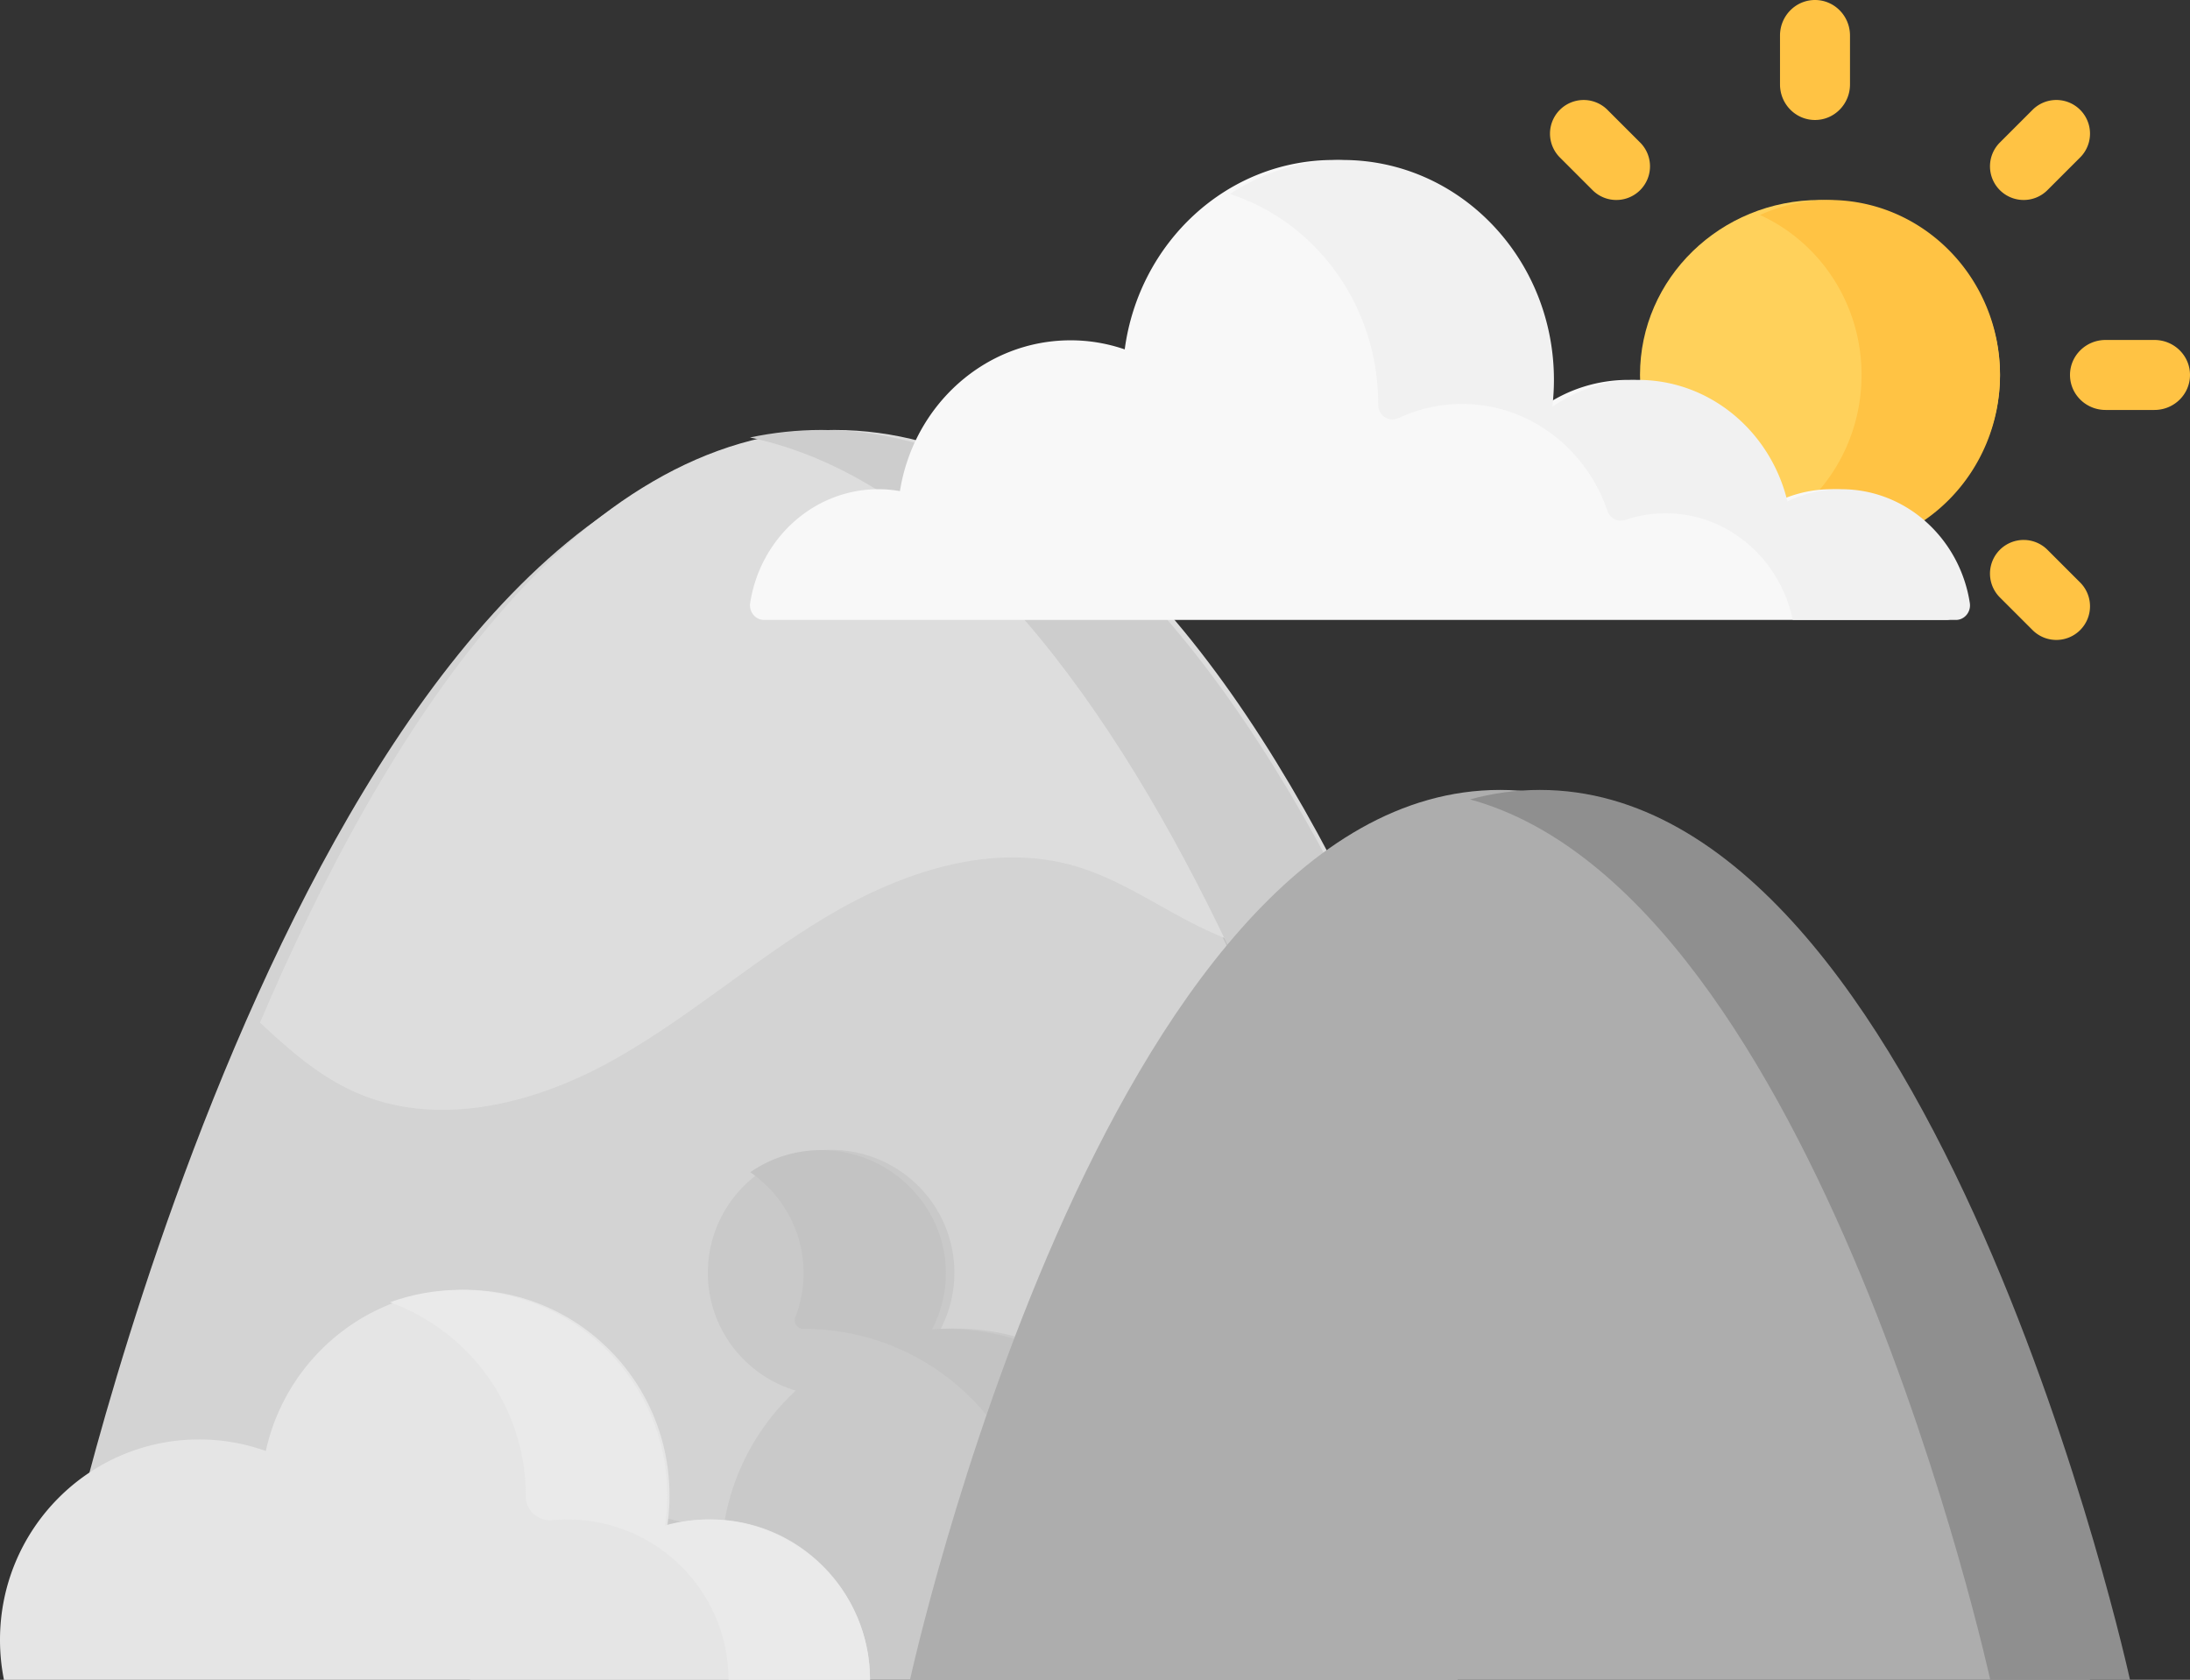 <svg width="219" height="168" xmlns="http://www.w3.org/2000/svg"><rect width="100%" height="100%" fill="#333333" stroke="none"/><g fill-rule="nonzero" fill="none"><path d="M7 155S31.865 44 82.5 44c50.635 0 75.5 111 75.5 111H7z" fill="#D3D3D3"/><path d="M82.074 44c-2.417 0-4.774.251-7.074.728C121.164 54.286 143.852 155 143.852 155H158S132.996 44 82.074 44z" fill="silver"/><path d="M26 102.268c2.915 2.74 5.904 5.355 9.51 6.958 8.013 3.563 17.454 1.322 25.176-2.858 7.722-4.18 14.38-10.154 21.92-14.665 7.542-4.512 16.611-7.55 25.002-5.058 3.98 1.182 7.514 3.52 11.196 5.463 5.863 3.093 12.978 5.098 19.196 3.698C125.58 68.83 107.423 43 83.431 43 57.527 43 38.424 73.113 26 102.268z" fill="#DDD"/><path d="M75 43.753c20.57 4.359 36.521 27.073 47.924 51.093 2.405.911 4.912 1.593 7.41 1.927 2.608.348 5.205.316 7.666-.233C125.286 69.19 106.701 43 82.144 43c-2.44 0-4.821.26-7.144.753z" fill="#CDCDCD"/><path d="M146 164.837c0 1.078-.09 2.137-.253 3.163H47c0-9.081 7.379-16.447 16.486-16.447 3.203 0 6.19.919 8.722 2.498.526-5.904 3.255-11.166 7.37-14.976-5.088-1.514-8.793-6.213-8.793-11.775 0-6.795 5.519-12.3 12.324-12.3 6.81 0 12.33 5.506 12.33 12.3 0 2.02-.499 3.922-1.368 5.604.451-.028.907-.042 1.367-.042 9.835 0 18.243 6.077 21.676 14.67a19.578 19.578 0 019.234-2.3c10.855 0 19.652 8.776 19.652 19.605z" fill="#C9C9C9"/><path d="M80.36 127.332a12.05 12.05 0 01-.835 4.412c-.221.563.21 1.156.82 1.156h.014c9.221 0 17.2 5.245 21.068 12.883.483.954 1.631 1.366 2.63.96a19.931 19.931 0 017.512-1.46c1.383 0 2.732.141 4.034.407a23.575 23.575 0 00-22.396-12.747 12.098 12.098 0 001.358-6.333c-.386-6.548-6.063-11.725-12.693-11.588a12.467 12.467 0 00-6.846 2.21c3.223 2.224 5.334 5.916 5.334 10.1z" fill="#C3C3C3"/><path d="M.397 168H87c0-8.86-7.137-16.04-15.935-16.04-1.502 0-2.953.207-4.33.597.14-.977.215-1.977.215-2.996 0-11.354-9.143-20.561-20.427-20.561-9.764 0-17.927 6.897-19.942 16.114a19.743 19.743 0 00-6.671-1.155C8.915 143.96 0 152.932 0 164c0 1.372.135 2.71.397 4.001z" fill="#E5E5E5"/><path d="M66.511 152.557c.142-.977.217-1.977.217-2.996 0-11.354-9.245-20.561-20.654-20.561-2.485 0-4.867.438-7.074 1.239 7.923 2.876 13.578 10.442 13.578 19.322v.061c-.004 1.439 1.221 2.537 2.66 2.406.493-.045.994-.068 1.5-.068 8.896 0 16.112 7.18 16.112 16.04H87c0-8.86-7.216-16.04-16.112-16.04-1.518 0-2.985.207-4.377.597z" fill="#EAEAEA"/><path d="M91 168s19.43-89 59-89 59 89 59 89H91z" fill="#ADADAD"/><path d="M153.988 79c-2.404 0-4.732.33-6.988.948C181.878 89.486 199.024 168 199.024 168H213s-19.434-89-59.012-89z" fill="#8F8F8F"/><path d="M181.5 0c-1.933 0-3.5 1.593-3.5 3.557v4.886c0 1.964 1.567 3.557 3.5 3.557s3.5-1.593 3.5-3.557V3.557C185 1.593 183.433 0 181.5 0zM202.365 20c.862 0 1.723-.328 2.38-.986l3.27-3.269a3.365 3.365 0 10-4.76-4.76l-3.27 3.27a3.365 3.365 0 002.38 5.745zM215.443 34h-4.886c-1.965 0-3.557 1.567-3.557 3.5s1.592 3.5 3.557 3.5h4.886c1.965 0 3.557-1.567 3.557-3.5s-1.592-3.5-3.557-3.5zM204.745 54.986a3.365 3.365 0 10-4.76 4.76l3.27 3.268a3.357 3.357 0 002.38.986 3.365 3.365 0 002.38-5.745l-3.27-3.27zM160.745 10.986a3.365 3.365 0 10-4.759 4.76l3.269 3.269a3.355 3.355 0 002.38.985 3.366 3.366 0 002.38-5.746l-3.27-3.268z" fill="#FFC344"/><ellipse fill="#FFD15B" cx="182" cy="37.5" rx="18" ry="17.5"/><path d="M182.923 20c-2.465 0-4.806.54-6.923 1.503 5.98 2.723 10.154 8.858 10.154 15.997 0 7.138-4.173 13.274-10.154 15.997A16.657 16.657 0 00182.923 55C192.354 55 200 47.165 200 37.5S192.354 20 182.923 20z" fill="#FFC344"/><path d="M194.594 62H76.407c-.863 0-1.526-.805-1.39-1.694.995-6.452 6.36-11.38 12.831-11.38.73 0 1.45.069 2.146.191 1.356-8.555 8.476-15.082 17.065-15.082 1.893 0 3.712.322 5.413.907C113.898 24.242 122.702 16 133.356 16c11.65 0 21.09 9.846 21.09 21.993 0 .912-.056 1.809-.159 2.691a14.865 14.865 0 018.537-2.69c7.214 0 13.268 5.171 14.942 12.152a12.51 12.51 0 015.385-1.219c6.472 0 11.837 4.928 12.83 11.38.138.888-.525 1.693-1.387 1.693z" fill="#F8F8F8"/><path d="M196.982 60.307c-.996-6.452-6.367-11.38-12.847-11.38-1.924 0-3.75.439-5.392 1.219-1.677-6.98-7.738-12.152-14.961-12.152-3.165 0-6.105.99-8.548 2.69.103-.882.159-1.778.159-2.69 0-12.147-9.452-21.994-21.117-21.994-4.149 0-8.014 1.25-11.276 3.403 8.587 2.79 14.817 11.136 14.817 20.998v.041c-.003 1.109 1.08 1.828 2.05 1.372a14.848 14.848 0 016.338-1.413c6.71 0 12.418 4.462 14.539 10.692.257.756 1.05 1.157 1.783.907a12.505 12.505 0 014.032-.666c6.238 0 11.447 4.568 12.716 10.666h16.317c.863 0 1.527-.805 1.39-1.693z" fill="#F1F1F1"/></g></svg>